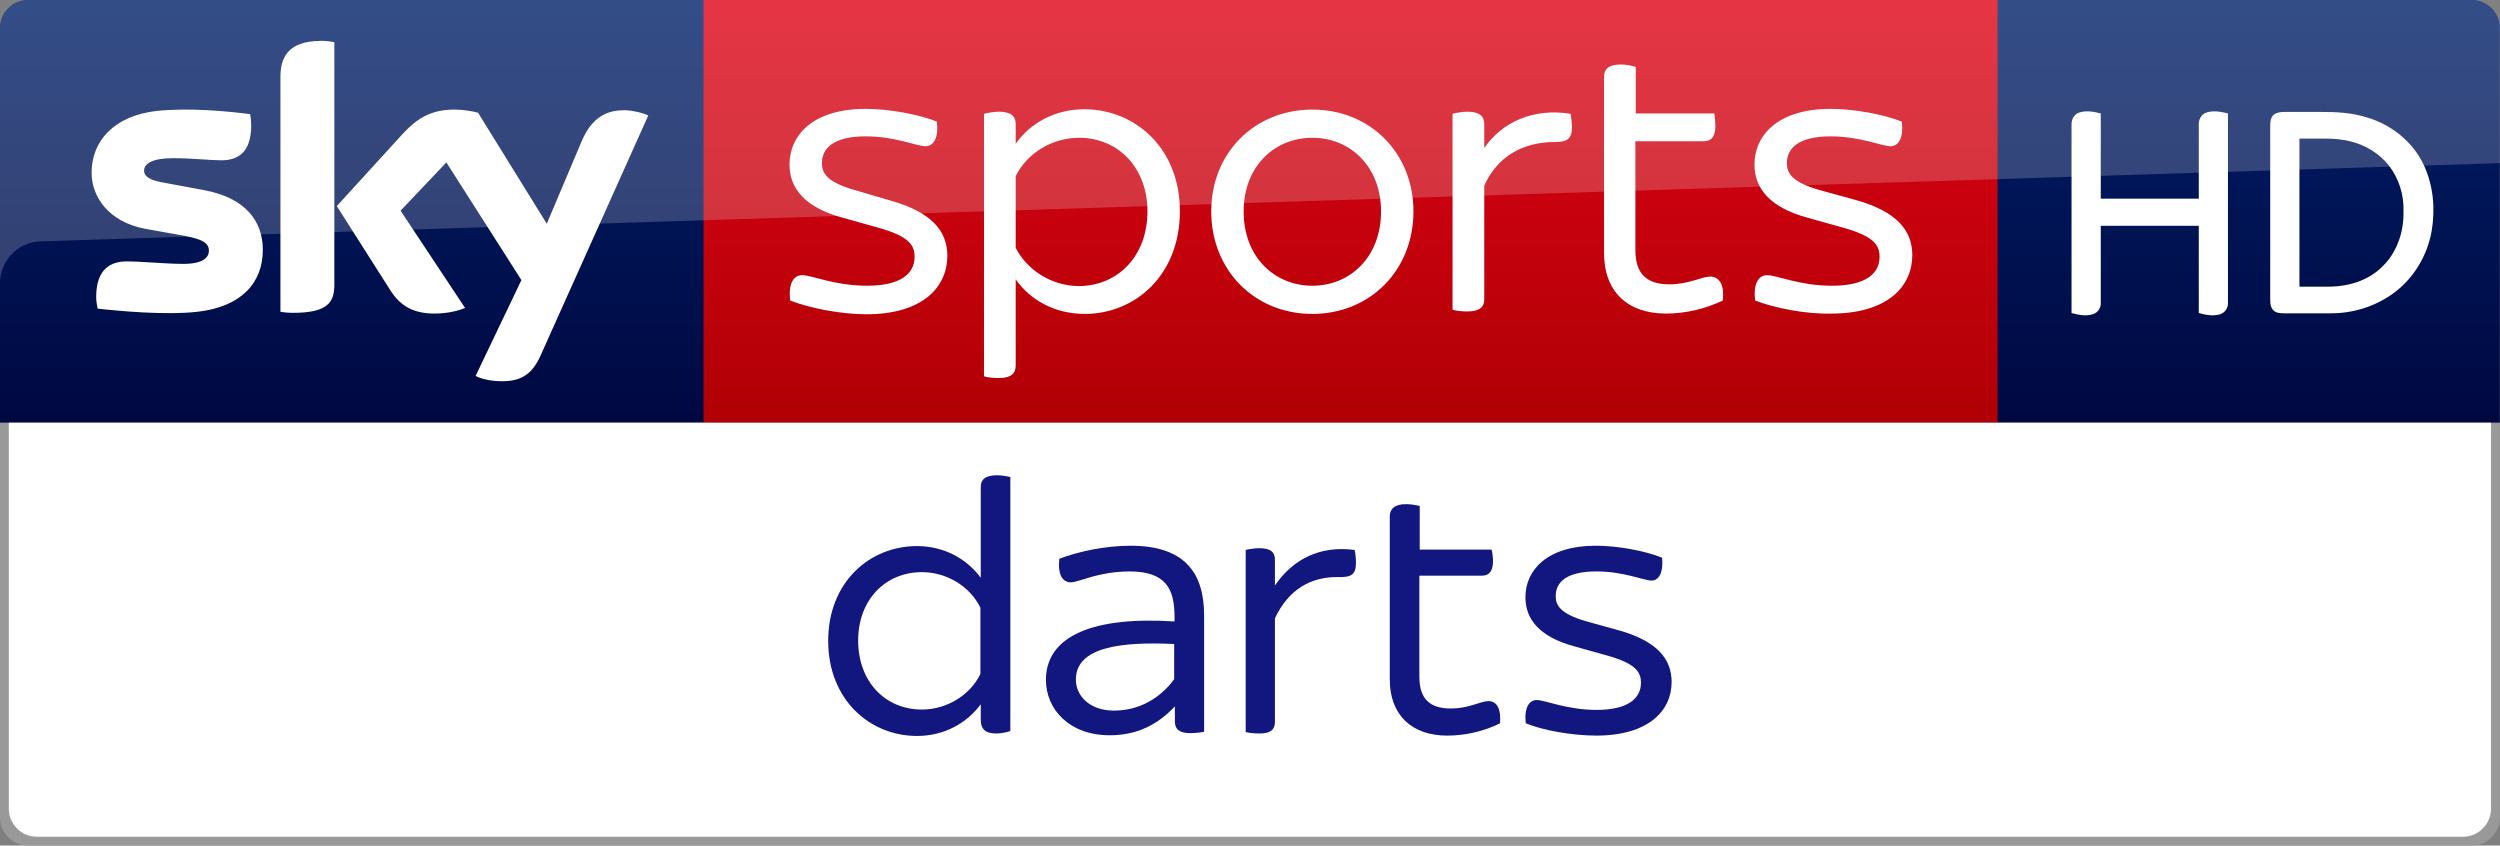 <svg id="d" version="1.1" viewBox="0 0 709.61 240" xmlns="http://www.w3.org/2000/svg">
 <rect x="0" y="0" width="709.61" height="240" fill="#808080" stroke="none"/>
 <defs id="e">
  <linearGradient id="c" x1="-8599.2" x2="-8599.2" y1="-4719.4" y2="-4553.6" gradientTransform="rotate(180 -4107.9 -2290.4)" gradientUnits="userSpaceOnUse">
   <stop id="f" stop-color="#a80002" offset="0"/>
   <stop id="g" stop-color="#ea021a" offset="1"/>
  </linearGradient>
  <linearGradient id="b" x1="99.851" x2="99.851" y1="138.67" y2="-27.096" gradientTransform="matrix(-1 0 0 1 709.56 0)" gradientUnits="userSpaceOnUse">
   <stop id="h" stop-color="#00043b" offset="0"/>
   <stop id="i" stop-color="#002672" offset="1"/>
  </linearGradient>
 </defs>
 <path id="j" d="m7.9 0c-4.4 0-7.9 3.7-7.9 7.9v112.1h709.56v-112.1c2e-5 -4.2-3.5-7.9-7.9-7.9z" fill="url(#b)"/>
 <g id="k" transform="matrix(.48 0 0 .48 567 0)" fill="#fff">
  <path id="l" d="m47.72 66.75c4.27-1.63 9.01-0.77 13.3 0.33v50.41h57.96v-43.52c-0.2-3.08 1.41-6.38 4.46-7.41 4.18-1.36 8.64-0.52 12.8 0.5v111.94c0.19 2.95-1.68 5.81-4.48 6.78-4.19 1.35-8.66 0.5-12.78-0.69v-51.58h-57.96v45.56c0.17 2.76-1.52 5.48-4.09 6.53-4.28 1.62-8.94 0.68-13.19-0.49v-111.08c-0.16-2.92 1.16-6.08 3.98-7.28z"/>
  <path id="m" d="m163.6 67.6c1.935-1.25 4.183-1.423 6.447-1.407h20.664c9.42-0.029 18.815 0.355 27.86 3.307 14.45 4.25 27.14 14.48 33.54 28.21 5.52 11.92 6.78 25.54 4.66 38.43-2.52 15.09-11.04 29.21-23.67 37.96-10.48 7.39-23.33 11.21-36.12 11.18h-27.04c-2.47-0.06-5.46 0.05-7.15-2.1-1.87-2.29-1.55-5.41-1.57-8.16v-100.06c-0.01-2.57 0.12-5.67 2.38-7.36m14.9 14.359v87.541h18.52c10.64-0.21 21.64-3.56 29.54-10.93 9.32-8.38 13.81-21.17 13.46-33.53 0.39-9.74-2.69-19.54-8.69-27.24-5.52-7-13.5-11.82-22.09-14.05-5.145-1.391-10.41-1.79-15.703-1.79z"/>
 </g>
 <path id="n" d="m199.7 0h367.3v120h-367.3z" fill="url(#c)"/>
 <path id="o" d="m135 106.7c1.3 0.7 3.9 1.5 7.3 1.5 5.7 0.1 8.8-2.1 11.1-7.2l30.6-68.2c-1.3-0.7-4.1-1.4-6.3-1.5-3.9-0.1-9.2 0.7-12.6 8.8l-9.9 23.4-19.5-31.5c-1.3-0.4-4.3-0.9-6.6-0.9-6.8 0-10.7 2.5-14.7 6.8l-18.8 20.6 15.2 23.9c2.8 4.4 6.5 6.6 12.5 6.6 3.9 0 7.2-0.9 8.7-1.6l-18.3-27.6 13-13.7 21.3 33.4zm-40.1-25.8c0 5-2 7.9-11.8 7.9-1.3 0-2.4-0.1-3.5-0.3v-66.6c0-5.1 1.7-10.3 11.6-10.3 1.2 0 2.5 0.1 3.7 0.4zm-20.3-10c0 9.4-6.1 16.2-18.6 17.6-9 1-22.1-0.2-28.3-0.9-0.2-1-0.4-2.3-0.4-3.3 0-8.2 4.4-10.1 8.6-10.1 4.3 0 11.1 0.7 16.2 0.7 5.6 0 7.2-1.9 7.2-3.7 0-2.4-2.2-3.3-6.6-4.2l-11.7-2.1c-9.8-1.9-15-8.7-15-15.9 0-8.8 6.2-16.1 18.4-17.5 9.2-1 20.5 0.1 26.6 0.9 0.2 1.1 0.3 2.1 0.3 3.2 0 8.2-4.3 9.9-8.5 9.9-3.2 0-8.1-0.6-13.8-0.6-5.8 0-8.1 1.6-8.1 3.5 0 2 2.3 2.9 5.9 3.5l11.3 2.1c11.6 2.2 16.5 8.8 16.5 16.9m149.7 14.4c-0.6-4.7 0.9-7.2 3.4-7.2 2.7 0 9.2 3 18.4 3 9.8 0 13.5-3.6 13.5-8.2 0-3.2-1.4-5.8-10.4-8.3l-10-2.8c-10.7-2.9-15.1-8.3-15.1-15.1 0-8.2 6.5-15.8 21.6-15.8 6.8 0 15.2 1.6 20.2 3.6 0.6 4.6-0.9 7-3.2 7-2.5 0-8.6-2.8-17-2.8-9 0-12.4 3.3-12.4 7.6 0 2.8 1.3 5.4 9.5 7.7l10.2 3c11.3 3.2 15.9 8.5 15.9 15.6 0 8.8-6.9 16.6-23 16.6-7.4 0-16.3-1.8-21.6-3.9m110.6-25.3c0 18.1-12.7 29.1-27 29.1-8.6 0-15.5-4-19.6-9.8v24.5c0 2.1-1.2 3.5-4.8 3.5-1.6 0-3.4-0.2-4.2-0.5v-74.5c0.8-0.2 2.6-0.6 4.2-0.6 3.6 0 4.8 1.4 4.8 3.5v5.6c4.1-5.8 11-9.8 19.6-9.8 14.3 0.1 27 11 27 29m-9.2 0c0-12.4-8.3-20.9-19.4-20.9-7.7 0-14.8 4.4-18 10.9v20.3c3.2 6.4 10.3 10.9 18 10.9 11.1-0.1 19.4-8.6 19.4-21.2m18.1 0c0-16.6 12.3-28.9 28.7-28.9 16.5 0 28.7 12.4 28.7 28.9 0 16.7-12.3 29.1-28.7 29.1s-28.7-12.4-28.7-29.1m48.2 0c0-12.8-8.8-20.9-19.5-20.9s-19.5 8.1-19.5 20.9c0 13 8.8 21.1 19.5 21.1s19.5-8.1 19.5-21.1m54.2-23.9c0 3.4-1.5 4.2-4.8 4.2-6.4 0-15.5 2.1-20.1 12.4v32.2c0 2.2-1.2 3.5-4.8 3.5-1.6 0-3.4-0.2-4.2-0.5v-55.6c0.8-0.2 2.6-0.6 4.2-0.6 3.6 0 4.8 1.4 4.8 3.5v6.8c5.1-7.4 14-11.4 24.5-9.7 0.1 0.7 0.4 2.4 0.4 3.8m52 49.2c-0.6-4.7 0.9-7.2 3.4-7.2 2.7 0 9.2 3 18.4 3 9.8 0 13.5-3.6 13.5-8.2 0-3.2-1.4-5.8-10.4-8.3l-10-2.8c-10.7-2.9-15.1-8.3-15.1-15.1 0-8.2 6.5-15.8 21.6-15.8 6.8 0 15.2 1.6 20.2 3.6 0.6 4.6-0.9 7-3.2 7-2.4 0-8.6-2.8-17-2.8-9 0-12.4 3.3-12.4 7.6 0 2.8 1.3 5.4 9.5 7.7l10.2 2.8c11.3 3.2 15.9 8.5 15.9 15.6 0 8.8-6.9 16.6-23 16.6-7.3 0.2-16.2-1.6-21.6-3.7m-9.2 0c-4.8 2.3-10.4 3.7-16.1 3.7-11 0-17.6-6.3-17.6-17.2v-50c0-2.1 1.2-3.5 4.8-3.5 1.6 0 3.4 0.4 4.2 0.7v13.2h22.3c0.1 0.7 0.3 2.2 0.3 3.6 0 3.3-1.4 4.3-3.4 4.3h-19.3v30.9c0 6.8 3.3 9.7 9.6 9.7 5.7 0 9.1-2.2 11.8-2.2 2.6 0.2 3.9 2.5 3.4 6.8" fill="#fff"/>
 <path id="p" d="m8 0c-4.4 0-8 3.6-8 8v72.4c0-6.4 5.1-11.7 11.5-11.9l698.11-22.199v-38.301c0-4.4-3.6-8-8-8z" fill="#fff" opacity=".2"/>
 <path id="q" d="m7.9 240c-4.4 0-7.9-3.7-7.9-7.9v-112.1h709.56v112.1c2e-5 4.2-3.5 7.9-7.9 7.9z" fill="#999"/>
 <path id="r" d="m10.4 237.5c-4.4 0-7.9-3.7-7.9-7.9v-109.6h704.56v109.6c1e-5 4.2-3.5 7.9-7.9 7.9z" fill="#fff"/>
 <g id="s" transform="translate(-356.22 120)" fill="#121780">
  <path id="t" d="m698 54.7v33c-0.9 0.2-2.4 0.4-3.9 0.4-3.1 0-4.4-1.1-4.4-3.3v-4.3c-4.9 5.2-10.7 8.2-18.5 8.2-11.6 0-18.1-7.5-18.1-15.7 0-12.6 13.6-18.1 36.5-16.6v-1.4c0-8-2.6-12.8-12.8-12.8-5.3 0-9.9 1.2-12.9 2.2-1.6 0.4-2.8 0.9-3.7 0.9-2.4 0-3.8-2.2-3.3-6.7 5.2-2 12.9-3.7 20.2-3.7 15.3 0 20.9 7.6 20.9 19.8zm-8.5 18.1v-10c-15-0.7-27.9 0.8-27.9 10.1 0 4.6 3.9 8.8 10.8 8.8 7.2 0 13.1-3.5 17.1-8.9z"/>
  <path id="u" d="m643 15.4v72.1c-0.9 0.3-2.5 0.7-4 0.7-3.3 0-4.4-1.4-4.4-4v-4.3c-3.9 5.3-10.3 9-18.1 9-13.3 0-25.2-10.2-25.2-27 0-16.7 11.8-26.9 25.2-26.9 7.8 0 14.2 3.7 18.1 9v-25.8c0-2 1.2-3.3 4.6-3.3 1.4 0 2.9 0.3 3.8 0.5zm-8.5 55.9v-18.8c-2.9-6-9.5-10.1-16.6-10.1-10.4 0-18.1 7.9-18.1 19.4 0 11.7 7.7 19.6 18.1 19.6 7.1 0 13.7-4.1 16.6-10.1z"/>
  <path id="v" d="m741.1 39.7c0 3.4-1.3 4.2-5.1 4.1-7.6-0.1-14 3.4-17.9 11.7v29.4c0 2.1-1.1 3.3-4.4 3.3-1.5 0-3.1-0.2-3.9-0.4v-51.7c0.8-0.2 2.4-0.5 3.9-0.5 3.4 0 4.4 1.3 4.4 3.3v7.3c5.1-7.5 12.8-11.4 22.6-10.1 0.2 0.6 0.4 2.2 0.4 3.6z"/>
  <path id="w" d="m789.3 85.3c-0.5-4.3 0.9-6.6 3.1-6.6 2.4 0 8.5 2.8 17 2.8 9.1 0 12.6-3.4 12.6-7.7 0-2.9-1.3-5.4-9.5-7.7l-9.3-2.6c-10-2.7-14-7.7-14-14 0-7.6 6.1-14.6 20-14.6 6.3 0 14.1 1.5 18.8 3.4 0.4 4.2-0.9 6.5-3 6.5s-7.9-2.6-15.6-2.6c-8.5 0-11.6 3-11.6 7 0 2.6 1.2 5 8.8 7.2l9.4 2.6c10.4 3 14.7 7.9 14.7 14.6 0 8-6.4 15.2-21.4 15.2-6.8 0-15.2-1.5-20-3.5z"/>
  <path id="x" d="m782 85.3c-4.4 2.2-9.7 3.5-15 3.5-10.1 0-16.3-5.9-16.3-15.9v-46.3c0-2.1 1.3-3.5 4.6-3.5 1.5 0 3 0.3 3.9 0.5v12.4h20.4c0.2 0.7 0.4 2.1 0.4 3.4 0 2.9-1.3 4-3.1 4h-17.8v28.7c0 6.3 3 9 8.9 9 5.3 0 8.4-2.1 10.8-2.1 2.4 0.1 3.5 2.3 3.2 6.3z"/>
 </g>
</svg>
